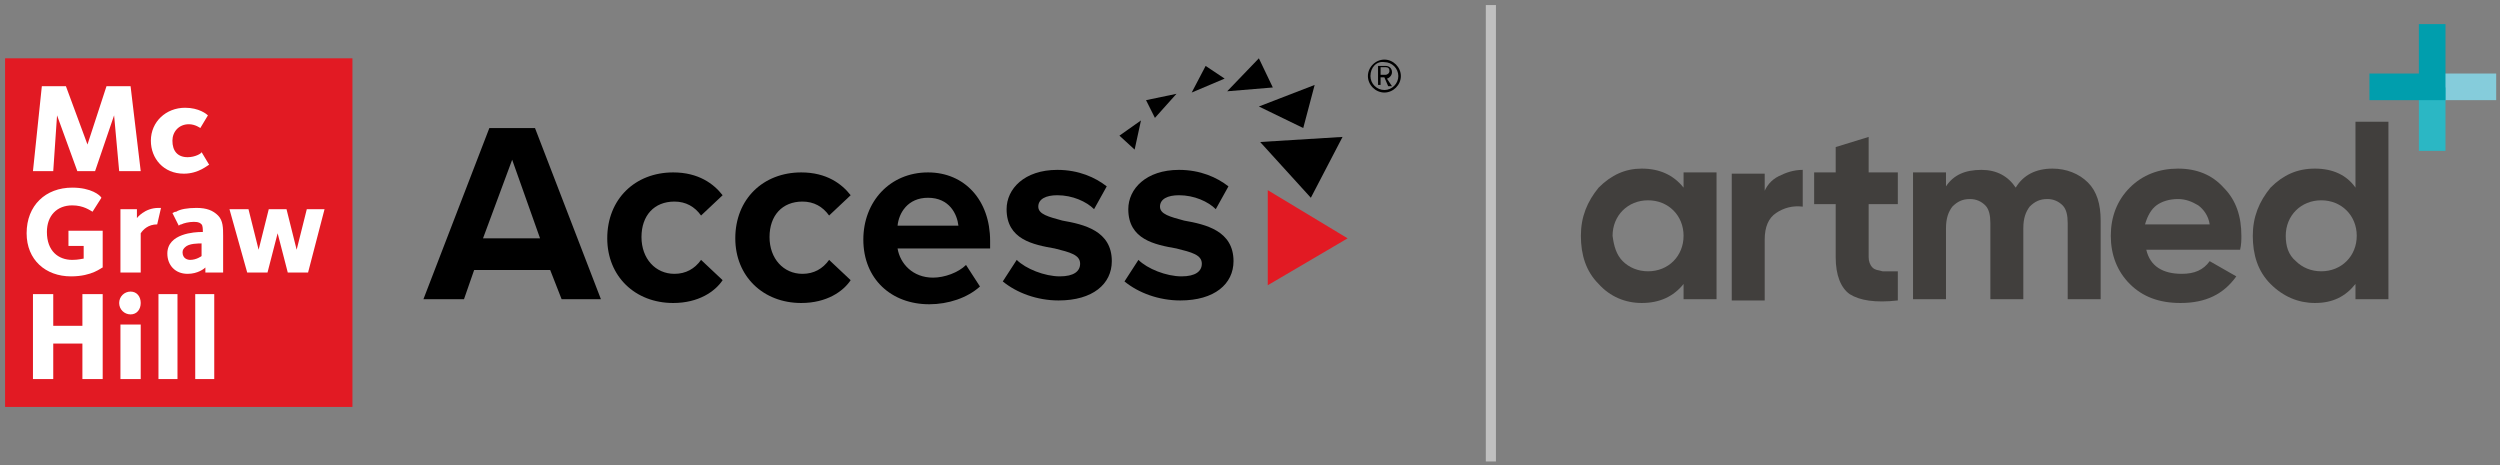 <?xml version="1.0" encoding="UTF-8"?>
<!-- Generator: Adobe Illustrator 27.3.1, SVG Export Plug-In . SVG Version: 6.00 Build 0)  -->
<svg version="1.1" id="Lockup" xmlns="http://www.w3.org/2000/svg" xmlns:xlink="http://www.w3.org/1999/xlink" x="0px" y="0px" viewBox="0 0 197.2 36.7" style="enable-background:new 0 0 197.2 36.7;" xml:space="preserve">
<rect x="0" y="0" width="197.2" height="36.7" fill="#808080" stroke="none"/>
<style type="text/css">
	.st0{fill:#85CCDB;}
	.st1{fill:#2BB7C4;}
	.st2{fill:#009EAD;}
	.st3{fill:#413F3D;}
	.st4{fill:#C0C0C0;}
	.st5{fill:#E21A23;}
	.st6{fill:#FFFFFF;}
</style>
<g id="Artmed">
	<polygon class="st0" points="196.9,7.9 191.9,7.9 191.9,5.8 196.9,5.8 196.9,7.9  "/>
	<polygon class="st1" points="192.9,11.9 190.8,11.9 190.8,6.9 192.9,6.9 192.9,11.9  "/>
	<polygon class="st2" points="192.9,7.9 186.9,7.9 186.9,5.8 190.8,5.8 190.8,1.9 192.9,1.9 192.9,7.9  "/>
	<g>
		<path class="st3" d="M128,20.6c0.5,0.5,1.2,0.8,2,0.8c0.8,0,1.5-0.3,2-0.8c0.5-0.5,0.8-1.2,0.8-2c0-0.8-0.3-1.5-0.8-2    c-0.5-0.5-1.2-0.8-2-0.8c-0.8,0-1.5,0.3-2,0.8c-0.5,0.5-0.8,1.2-0.8,2C127.3,19.4,127.5,20.1,128,20.6L128,20.6L128,20.6z     M132.8,13.6h2.6v10h-2.6v-1.2c-0.8,1-1.9,1.5-3.3,1.5c-1.3,0-2.5-0.5-3.4-1.5c-1-1-1.4-2.3-1.4-3.8c0-1.5,0.5-2.7,1.4-3.8    c1-1,2.1-1.5,3.4-1.5c1.4,0,2.5,0.5,3.3,1.5V13.6L132.8,13.6z"/>
		<path class="st3" d="M139.1,15.3c0.2-0.6,0.6-1.1,1.2-1.4c0.6-0.3,1.2-0.5,1.9-0.5v2.9c-0.8-0.1-1.5,0.1-2.1,0.5    c-0.6,0.4-0.9,1.1-0.9,2.1v4.8h-2.6v-10h2.6V15.3L139.1,15.3L139.1,15.3z"/>
		<path class="st3" d="M149.7,16.1h-2.3v4.2c0,0.3,0.1,0.6,0.3,0.8c0.2,0.2,0.4,0.2,0.8,0.3c0.3,0,0.7,0,1.2,0v2.3    c-1.8,0.2-3,0-3.8-0.5c-0.7-0.5-1.1-1.5-1.1-2.9v-4.2h-1.7v-2.5h1.7v-2l2.6-0.8v2.8h2.3V16.1L149.7,16.1z"/>
		<path class="st3" d="M161.9,13.3c1.1,0,2.1,0.4,2.8,1.1c0.7,0.7,1,1.7,1,3v6.2h-2.6v-6c0-0.6-0.1-1.1-0.4-1.4    c-0.3-0.3-0.7-0.5-1.2-0.5c-0.6,0-1,0.2-1.4,0.6c-0.3,0.4-0.5,0.9-0.5,1.7v5.6H157v-6c0-0.6-0.1-1.1-0.4-1.4    c-0.3-0.3-0.7-0.5-1.2-0.5c-0.6,0-1,0.2-1.4,0.6c-0.3,0.4-0.5,0.9-0.5,1.7v5.6h-2.6v-10h2.6v1.1c0.6-0.9,1.5-1.3,2.8-1.3    c1.2,0,2.1,0.5,2.7,1.4C159.6,13.8,160.6,13.3,161.9,13.3L161.9,13.3L161.9,13.3z"/>
		<path class="st3" d="M169.2,17.7h5.1c-0.1-0.7-0.5-1.2-0.9-1.5c-0.5-0.3-1-0.5-1.6-0.5c-0.7,0-1.3,0.2-1.7,0.5    C169.7,16.5,169.4,17,169.2,17.7L169.2,17.7L169.2,17.7z M169.3,19.7c0.3,1.3,1.3,1.9,2.8,1.9c1,0,1.7-0.3,2.2-1l2.1,1.2    c-1,1.4-2.4,2.1-4.4,2.1c-1.7,0-3-0.5-4-1.5c-1-1-1.5-2.3-1.5-3.8c0-1.5,0.5-2.8,1.5-3.8c1-1,2.3-1.5,3.8-1.5    c1.5,0,2.7,0.5,3.6,1.5c1,1,1.4,2.3,1.4,3.8c0,0.3,0,0.7-0.1,1.1H169.3L169.3,19.7L169.3,19.7z"/>
		<path class="st3" d="M181.1,20.6c0.5,0.5,1.2,0.8,2,0.8c0.8,0,1.5-0.3,2-0.8c0.5-0.5,0.8-1.2,0.8-2c0-0.8-0.3-1.5-0.8-2    c-0.5-0.5-1.2-0.8-2-0.8c-0.8,0-1.5,0.3-2,0.8c-0.5,0.5-0.8,1.2-0.8,2C180.3,19.4,180.5,20.1,181.1,20.6L181.1,20.6L181.1,20.6z     M185.8,9.6h2.6v14h-2.6v-1.2c-0.8,1-1.8,1.5-3.2,1.5c-1.3,0-2.5-0.5-3.5-1.5c-1-1-1.4-2.3-1.4-3.8c0-1.5,0.5-2.7,1.4-3.8    c1-1,2.1-1.5,3.5-1.5c1.4,0,2.5,0.5,3.2,1.5V9.6L185.8,9.6z"/>
	</g>
</g>
<g id="Vertical_Bar">
	<rect x="117.2" y="0.4" class="st4" width="0.8" height="36"/>
</g>
<g id="Access">
	<g>
		<polygon class="st5" points="100,22.5 106.3,18.8 100,15 100,22.5   "/>
		<polygon points="90,9.5 88.3,10.7 89.5,11.8 90,9.5   "/>
		<polygon points="91.1,9.3 90.4,7.9 92.8,7.4 91.1,9.3   "/>
		<polygon points="95.1,5.2 94,7.3 96.6,6.2 95.1,5.2   "/>
		<polygon points="99.3,4.6 96.8,7.2 100.4,6.9 99.3,4.6   "/>
		<polygon points="99.3,8.4 102.8,10.1 103.7,6.7 99.3,8.4   "/>
		<polygon points="99.4,11.2 103.4,15.6 105.9,10.8 99.4,11.2   "/>
		<path d="M38.1,18.8h4.5l-2.2-6.2L38.1,18.8L38.1,18.8z M43.4,21.3h-6l-0.8,2.3h-3.2l5.2-13.5h3.6l5.2,13.5h-3.1L43.4,21.3    L43.4,21.3z"/>
		<path d="M53.1,13.6c2,0,3.2,0.9,3.9,1.8l-1.7,1.6c-0.5-0.7-1.2-1.1-2.1-1.1c-1.6,0-2.6,1.1-2.6,2.8c0,1.7,1.1,2.9,2.6,2.9    c0.9,0,1.6-0.4,2.1-1.1l1.7,1.6c-0.6,0.9-1.9,1.8-3.9,1.8c-3,0-5.2-2.1-5.2-5.1C47.9,15.7,50.1,13.6,53.1,13.6L53.1,13.6z"/>
		<path d="M63.2,13.6c2,0,3.2,0.9,3.9,1.8l-1.7,1.6c-0.5-0.7-1.2-1.1-2.1-1.1c-1.6,0-2.6,1.1-2.6,2.8c0,1.7,1.1,2.9,2.6,2.9    c0.9,0,1.6-0.4,2.1-1.1l1.7,1.6c-0.6,0.9-1.9,1.8-3.9,1.8c-3,0-5.2-2.1-5.2-5.1C58,15.7,60.2,13.6,63.2,13.6L63.2,13.6z"/>
		<path d="M70.8,17.8h4.8c-0.1-0.9-0.7-2.2-2.4-2.2C71.6,15.6,70.9,16.8,70.8,17.8L70.8,17.8z M73.2,13.6c2.9,0,4.9,2.2,4.9,5.4v0.6    h-7.3c0.2,1.2,1.2,2.3,2.8,2.3c0.9,0,2-0.4,2.6-1l1.1,1.7c-1,0.9-2.5,1.4-4,1.4c-3,0-5.2-2-5.2-5.1C68.1,15.9,70.2,13.6,73.2,13.6    L73.2,13.6z"/>
		<path d="M80.2,20.5c0.7,0.7,2.2,1.3,3.4,1.3c1.1,0,1.6-0.4,1.6-1c0-0.7-0.8-0.9-2-1.2c-1.7-0.3-3.8-0.7-3.8-3.1    c0-1.6,1.4-3.1,4-3.1c1.7,0,3,0.6,3.9,1.3l-1,1.8c-0.6-0.6-1.7-1.1-2.9-1.1c-0.9,0-1.5,0.3-1.5,0.9c0,0.6,0.8,0.8,1.9,1.1    c1.7,0.3,3.9,0.8,3.9,3.2c0,1.8-1.5,3.1-4.2,3.1c-1.7,0-3.3-0.6-4.4-1.5L80.2,20.5L80.2,20.5z"/>
		<path d="M89.8,20.5c0.7,0.7,2.2,1.3,3.4,1.3c1.1,0,1.6-0.4,1.6-1c0-0.7-0.8-0.9-2-1.2c-1.7-0.3-3.8-0.7-3.8-3.1    c0-1.6,1.4-3.1,4-3.1c1.7,0,3,0.6,3.9,1.3l-1,1.8c-0.6-0.6-1.7-1.1-2.9-1.1c-0.9,0-1.5,0.3-1.5,0.9c0,0.6,0.8,0.8,1.9,1.1    c1.7,0.3,3.9,0.8,3.9,3.2c0,1.8-1.5,3.1-4.2,3.1c-1.7,0-3.3-0.6-4.4-1.5L89.8,20.5L89.8,20.5z"/>
		<polygon class="st5" points="27.8,32.1 0.4,32.1 0.4,4.6 27.8,4.6 27.8,32.1 27.8,32.1   "/>
		<g>
			<polygon class="st6" points="9.4,13.5 9,9.1 7.5,13.5 6.1,13.5 4.5,9.1 4.2,13.5 2.6,13.5 3.3,6.8 5.2,6.8 6.9,11.4 8.4,6.8      10.3,6.8 11.1,13.5 9.4,13.5 9.4,13.5    "/>
			<path class="st6" d="M14.5,13.7c-1.6,0-2.6-1.2-2.6-2.6c0-1.5,1.2-2.6,2.7-2.6c1.1,0,1.7,0.5,1.8,0.6l-0.6,1c0,0-0.4-0.3-0.9-0.3     c-0.8,0-1.3,0.6-1.3,1.3c0,0.8,0.4,1.3,1.2,1.3c0.6,0,1.1-0.3,1.1-0.4l0.6,1C16.4,13,15.7,13.7,14.5,13.7L14.5,13.7L14.5,13.7z"/>
			<polygon class="st6" points="6.5,29.9 6.5,27.1 4.2,27.1 4.2,29.9 2.6,29.9 2.6,23.2 4.2,23.2 4.2,25.7 6.5,25.7 6.5,23.2      8.1,23.2 8.1,29.9 6.5,29.9 6.5,29.9    "/>
			<path class="st6" d="M10.3,24.8c-0.5,0-0.9-0.4-0.9-0.9c0-0.5,0.4-0.9,0.9-0.9c0.5,0,0.8,0.4,0.8,0.9     C11.1,24.4,10.8,24.8,10.3,24.8L10.3,24.8L10.3,24.8z M9.5,29.9v-4.3h1.6v4.3H9.5L9.5,29.9L9.5,29.9z"/>
			<polygon class="st6" points="12.5,29.9 12.5,23.2 14,23.2 14,29.9 12.5,29.9 12.5,29.9    "/>
			<polygon class="st6" points="15.4,29.9 15.4,23.2 16.9,23.2 16.9,29.9 15.4,29.9 15.4,29.9    "/>
			<path class="st6" d="M5.6,21.8c-2,0-3.5-1.3-3.5-3.4c0-2.2,1.5-3.6,3.6-3.6c1.5,0,2.2,0.6,2.3,0.8l-0.7,1.1     c-0.2-0.1-0.7-0.5-1.6-0.5c-1.2,0-2,0.8-2,2.1c0,1.5,0.9,2.2,2,2.2c0.5,0,0.8-0.1,0.9-0.1v-1H5.4v-1.2h2.7v2.9     C8,21.1,7.3,21.8,5.6,21.8L5.6,21.8L5.6,21.8z"/>
			<polygon class="st6" points="24.3,21.5 22.7,21.5 21.9,18.4 21.1,21.5 19.5,21.5 18.1,16.5 19.6,16.5 20.4,19.7 21.2,16.5      22.6,16.5 23.4,19.7 24.2,16.5 25.6,16.5 24.3,21.5 24.3,21.5    "/>
			<path class="st6" d="M12.4,17.7c-0.7,0-1.1,0.4-1.3,0.7v3.1H9.5v-5h1.3v0.7c0,0,0.6-0.8,1.7-0.8c0,0,0.1,0,0.1,0c0,0,0.1,0,0.1,0     L12.4,17.7L12.4,17.7L12.4,17.7L12.4,17.7z"/>
			<path class="st6" d="M16.2,21.5v-0.4c-0.1,0.1-0.6,0.5-1.4,0.5c-1,0-1.6-0.7-1.6-1.6c0-1.6,2.2-1.7,2.7-1.7H16     c0-0.2,0-0.5-0.1-0.6c-0.1-0.1-0.2-0.2-0.6-0.2c-0.4,0-0.8,0.1-1,0.2c-0.1,0-0.2,0.1-0.2,0.1c0,0,0,0,0,0l-0.5-1c0,0,0,0,0,0     c0.1,0,0.1-0.1,0.3-0.1c0.3-0.2,0.9-0.3,1.6-0.3c0.8,0,1.3,0.2,1.7,0.6c0.4,0.4,0.4,1,0.4,1.6v2.9H16.2L16.2,21.5L16.2,21.5z      M16,19.2c-0.4,0-1.1,0-1.4,0.3c-0.1,0.1-0.2,0.2-0.2,0.4c0,0.5,0.4,0.6,0.6,0.6c0.5,0,0.9-0.3,0.9-0.3V19.2L16,19.2L16,19.2z"/>
		</g>
	</g>
	<g>
		<path d="M107.9,6c0-0.7,0.6-1.3,1.3-1.3c0.7,0,1.3,0.6,1.3,1.3c0,0.7-0.6,1.3-1.3,1.3C108.5,7.3,107.9,6.7,107.9,6z M108.1,6    c0,0.6,0.5,1.1,1.1,1.1c0.6,0,1.1-0.5,1.1-1.1c0-0.6-0.5-1.1-1.1-1.1C108.6,4.8,108.1,5.3,108.1,6z M109.2,6.1h-0.3v0.6h-0.2V5.2    h0.6c0.3,0,0.5,0.2,0.5,0.5c0,0.3-0.3,0.5-0.4,0.5l0.4,0.6h-0.3L109.2,6.1z M108.9,5.4v0.5h0.4c0.1,0,0.3-0.1,0.3-0.3    c0-0.2-0.1-0.3-0.3-0.3H108.9z"/>
	</g>
</g>
</svg>